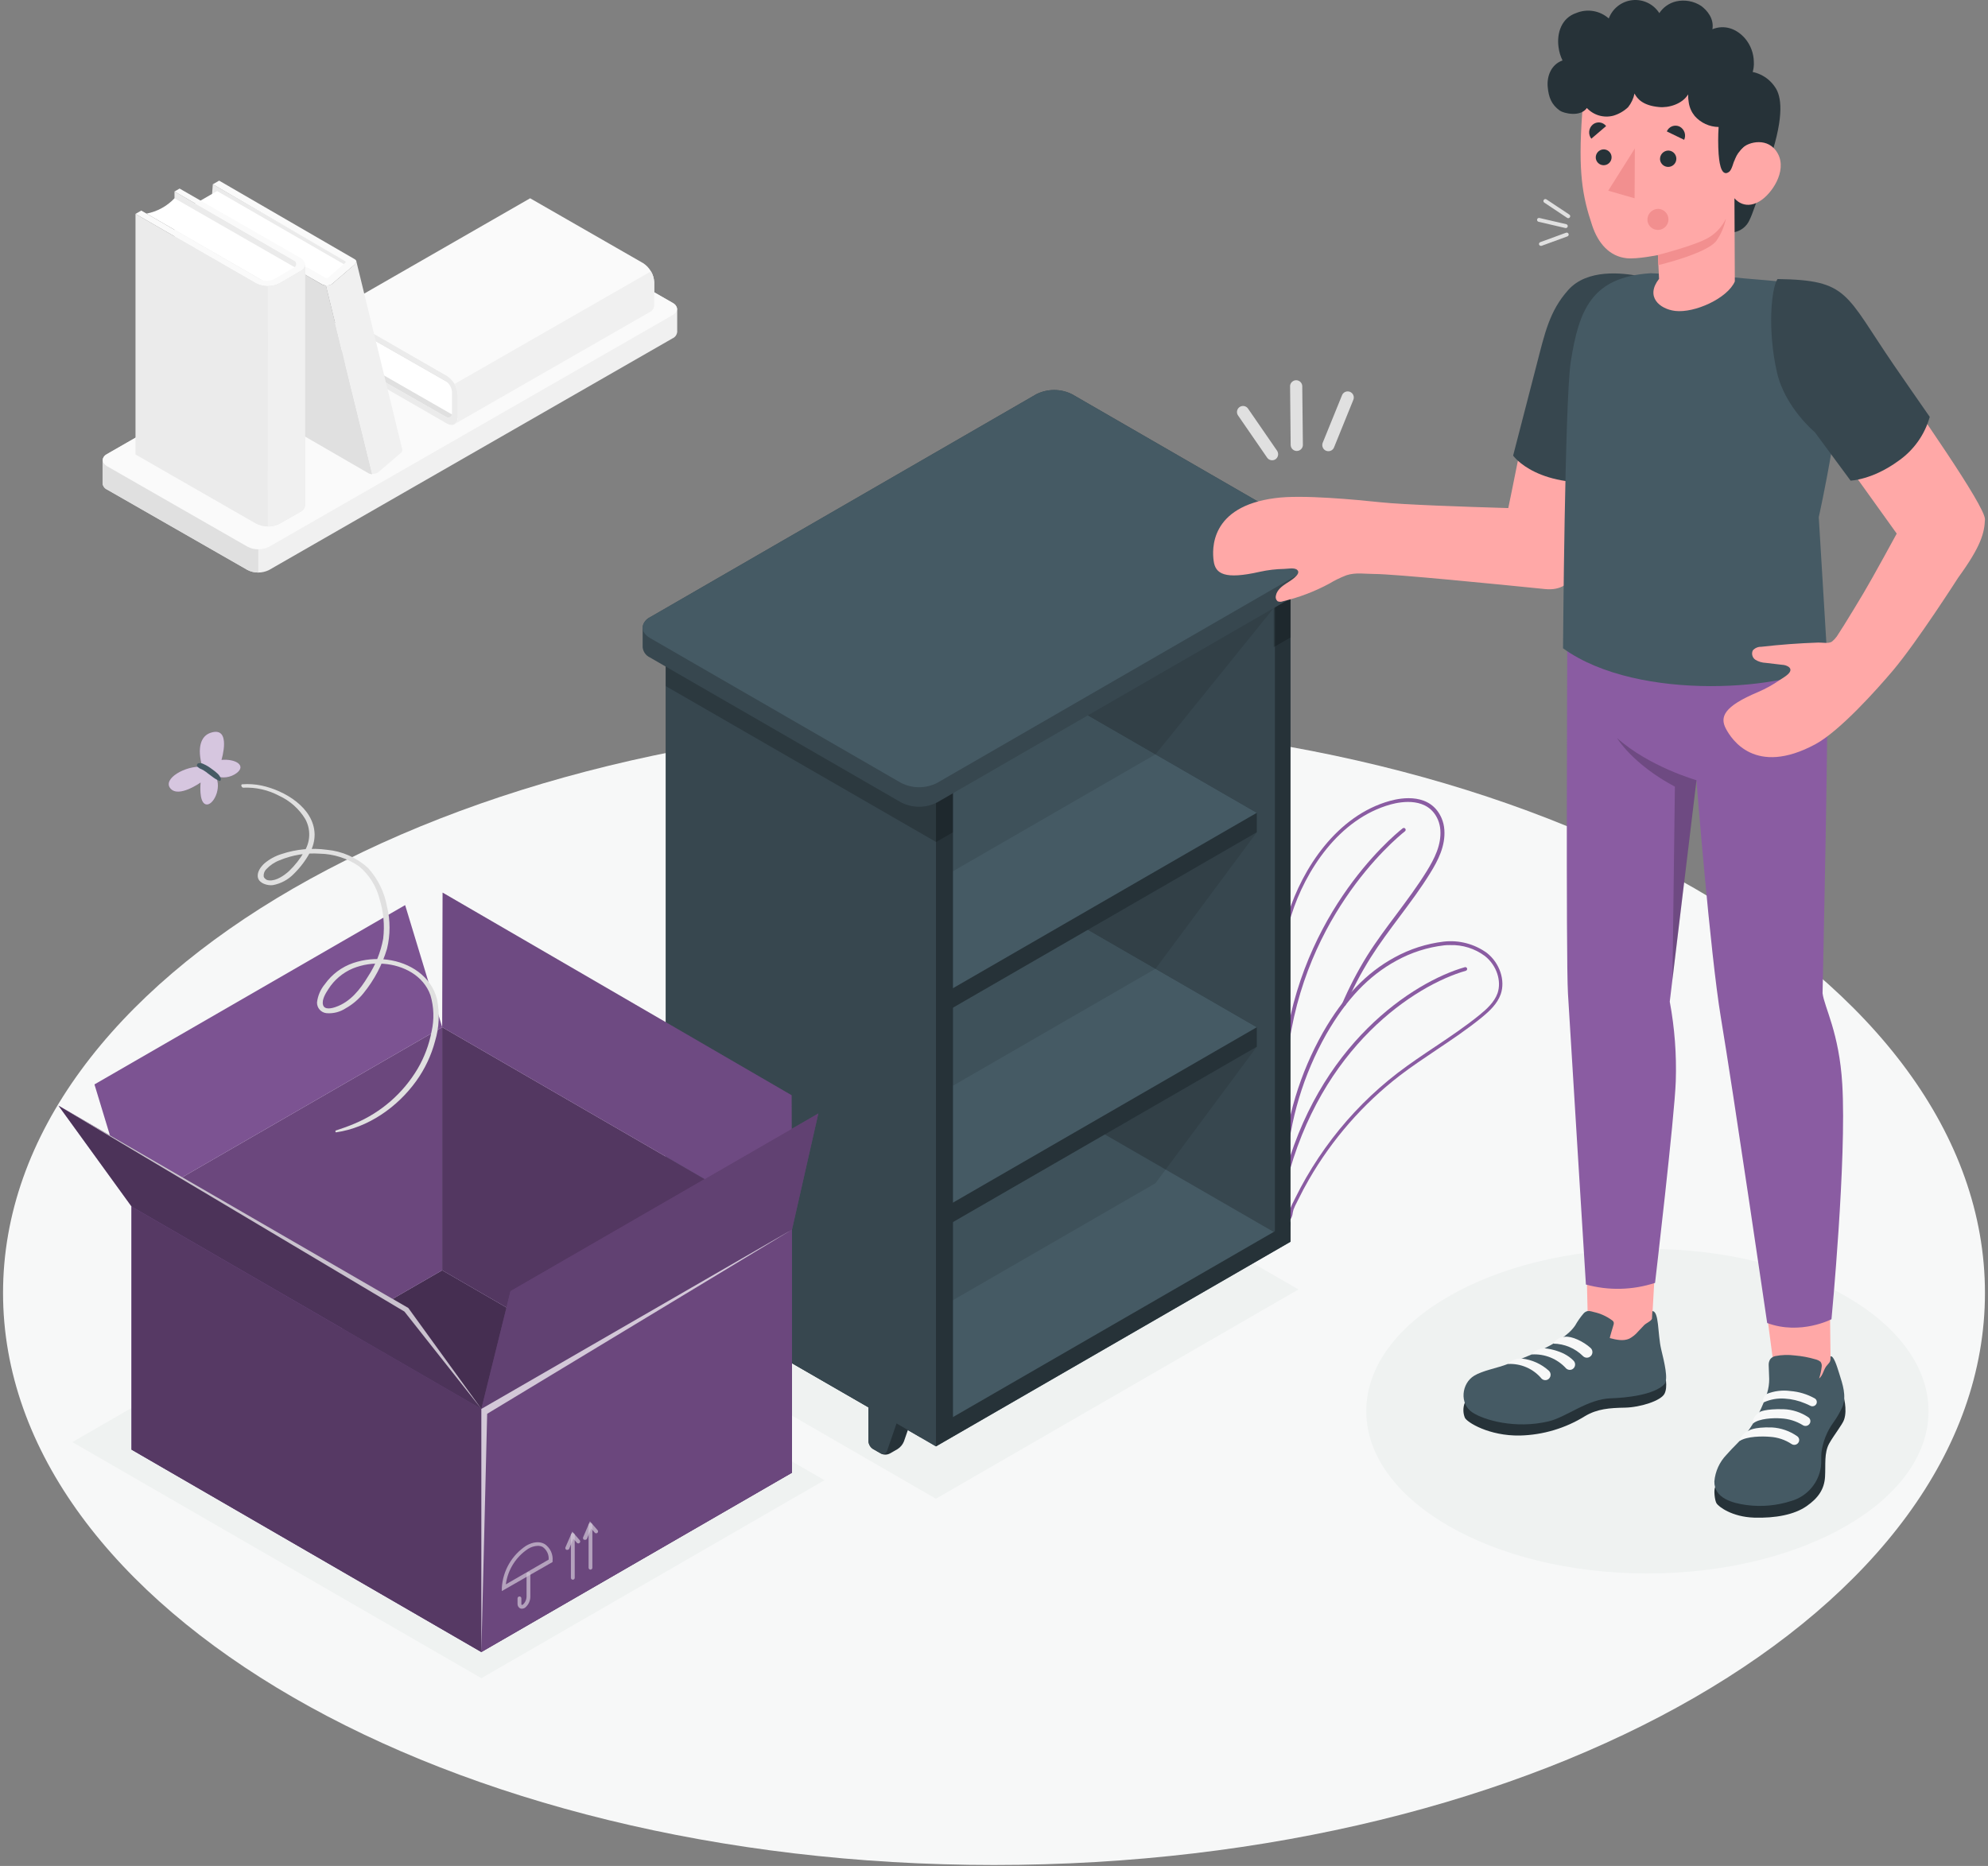<svg width="245" height="230" viewBox="0 0 245 230" fill="none" xmlns="http://www.w3.org/2000/svg">
<rect x="0" y="0" width="245" height="230" fill="#808080" stroke="none"/>
<path d="M122.5 229.882C189.948 229.882 244.625 198.313 244.625 159.37C244.625 120.428 189.948 88.859 122.5 88.859C55.052 88.859 0.375 120.428 0.375 159.37C0.375 198.313 55.052 229.882 122.5 229.882Z" fill="#F7F8F8"/>
<path d="M203.024 193.949C222.158 193.949 237.67 184.993 237.67 173.945C237.67 162.897 222.158 153.941 203.024 153.941C183.889 153.941 168.378 162.897 168.378 173.945C168.378 184.993 183.889 193.949 203.024 193.949Z" fill="#EFF2F1"/>
<path d="M115.342 184.736L76.258 162.163L120.932 136.372L160.021 158.939L115.342 184.736Z" fill="#EFF2F1"/>
<path d="M8.918 177.755L59.327 206.857L101.608 182.452L51.199 153.349L8.918 177.755Z" fill="#EFF2F1"/>
<path d="M83.458 40.961V38.096C83.436 37.931 83.372 37.773 83.272 37.64C83.172 37.506 83.039 37.401 82.887 37.333L65.587 27.409C65.175 27.202 64.72 27.094 64.258 27.094C63.797 27.094 63.342 27.202 62.929 27.409L13.211 55.956C13.058 56.024 12.925 56.129 12.825 56.263C12.725 56.397 12.661 56.554 12.64 56.719V59.585C12.661 59.75 12.724 59.908 12.824 60.041C12.925 60.175 13.058 60.281 13.211 60.347L30.505 70.256C30.917 70.463 31.372 70.571 31.834 70.571C32.295 70.571 32.75 70.463 33.163 70.256L82.881 41.709C83.034 41.642 83.168 41.536 83.268 41.403C83.368 41.269 83.431 41.111 83.452 40.946L83.458 40.961Z" fill="#F0F0F0"/>
<path d="M13.212 57.467L30.506 67.391C30.918 67.601 31.373 67.71 31.835 67.71C32.297 67.71 32.752 67.601 33.164 67.391L82.883 38.844C83.615 38.423 83.615 37.743 82.883 37.318L65.588 27.409C65.176 27.202 64.721 27.094 64.26 27.094C63.798 27.094 63.343 27.202 62.931 27.409L13.212 55.956C12.48 56.367 12.48 57.046 13.212 57.467Z" fill="#FAFAFA"/>
<path d="M31.834 67.713V70.573C31.371 70.579 30.915 70.471 30.505 70.256L13.211 60.358C13.058 60.291 12.925 60.186 12.824 60.052C12.724 59.918 12.661 59.761 12.64 59.595V56.725C12.65 56.609 12.687 56.497 12.749 56.398C12.546 56.766 12.697 57.192 13.211 57.488L30.505 67.396C30.914 67.614 31.371 67.723 31.834 67.713Z" fill="#E0E0E0"/>
<path d="M41.125 43.505L55.777 51.856L79.98 37.967L65.333 29.61L41.125 43.505Z" fill="#E0E0E0"/>
<path d="M55.944 51.223L41.81 43.11C42.177 41.912 42.15 40.627 41.732 39.446L55.777 47.47C55.777 47.47 56.047 48.358 55.944 51.223Z" fill="white"/>
<path d="M55.056 46.344C55.45 46.599 55.779 46.943 56.015 47.349C56.252 47.755 56.389 48.211 56.416 48.68V51.41C56.416 52.271 55.803 52.619 55.056 52.194L41.145 44.179V43.505L54.89 51.342C55.341 51.602 55.705 51.389 55.705 50.875V48.342C55.689 48.061 55.607 47.787 55.465 47.544C55.324 47.3 55.127 47.093 54.89 46.941L41.145 39.077V38.309L55.056 46.344Z" fill="#EBEBEB"/>
<path d="M41.147 38.335L65.334 24.44L79.26 32.434C79.655 32.689 79.985 33.034 80.221 33.441C80.457 33.848 80.594 34.305 80.62 34.775V37.52C80.638 37.688 80.611 37.858 80.54 38.011C80.47 38.165 80.359 38.297 80.22 38.392L56.017 52.287C56.154 52.189 56.262 52.057 56.332 51.904C56.401 51.751 56.428 51.582 56.412 51.415V48.68C56.386 48.21 56.25 47.754 56.014 47.348C55.777 46.942 55.447 46.598 55.052 46.344L41.147 38.335Z" fill="#FAFAFA"/>
<path d="M56.016 47.335C56.263 47.736 56.401 48.194 56.416 48.664V51.399C56.432 51.567 56.405 51.735 56.336 51.888C56.266 52.041 56.158 52.173 56.021 52.271L80.224 38.377C80.363 38.281 80.474 38.149 80.544 37.996C80.615 37.842 80.642 37.672 80.624 37.505V34.775C80.609 34.304 80.471 33.846 80.224 33.446L56.016 47.335Z" fill="#F0F0F0"/>
<path d="M26.228 22.717L26.088 24.565L42.448 33.342L42.817 32.262L26.228 22.717Z" fill="#EBEBEB"/>
<path d="M42.599 32.693L26.752 23.548L23.996 25.136L40.154 34.588L42.599 32.693Z" fill="white"/>
<path d="M37.18 33.607L35.623 51.97C35.63 52.178 35.688 52.38 35.79 52.561C35.892 52.741 36.036 52.895 36.209 53.008L45.401 58.329C45.548 58.41 45.712 58.456 45.879 58.464L40.17 35.205C40.003 35.196 39.84 35.152 39.692 35.076L39.033 34.691L37.18 33.607Z" fill="#E0E0E0"/>
<path d="M40.855 35.055L42.495 33.648L43.694 32.61C43.818 32.413 43.964 32.267 43.886 32.091L49.523 55.178C49.6 55.339 49.621 55.697 49.398 55.832L46.559 58.261C46.344 58.375 46.1 58.422 45.858 58.396L40.149 35.138C40.387 35.179 40.632 35.15 40.855 35.055Z" fill="#F0F0F0"/>
<path d="M43.699 31.941C44.021 32.127 43.943 32.335 43.699 32.615L40.855 35.05C40.674 35.144 40.472 35.194 40.268 35.194C40.064 35.194 39.863 35.144 39.682 35.05L37.18 33.607C36.853 33.42 36.796 33.15 37.05 33.005C37.217 32.937 37.398 32.908 37.578 32.921C37.758 32.933 37.932 32.987 38.088 33.077L40.061 34.219C40.121 34.25 40.188 34.266 40.255 34.266C40.323 34.266 40.389 34.25 40.45 34.219L42.526 32.413C42.635 32.351 42.635 32.252 42.526 32.19L26.228 22.717L27.007 22.266L43.699 31.941Z" fill="#FAFAFA"/>
<path d="M21.505 23.605L37.092 32.605V62.263L21.505 53.258V23.605Z" fill="#EBEBEB"/>
<path d="M36.588 33.098L21.505 24.44C20.582 25.419 19.374 26.08 18.053 26.33L33.012 34.951C33.012 34.951 33.977 34.723 36.588 33.098Z" fill="white"/>
<path d="M31.564 34.925C32.014 35.15 32.509 35.267 33.012 35.267C33.515 35.267 34.011 35.15 34.46 34.925L36.993 33.441C37.792 32.979 37.792 32.236 36.993 31.774L22.133 23.241L21.505 23.605L36.126 32.05C36.234 32.081 36.329 32.147 36.396 32.236C36.464 32.326 36.5 32.435 36.5 32.548C36.5 32.66 36.464 32.769 36.396 32.859C36.329 32.949 36.234 33.015 36.126 33.046L33.765 34.406C33.495 34.542 33.197 34.612 32.895 34.612C32.593 34.612 32.296 34.542 32.026 34.406L17.41 25.956L16.694 26.366L31.564 34.925Z" fill="#FAFAFA"/>
<path d="M16.699 26.366V56.019L31.564 64.552C32.014 64.777 32.509 64.894 33.012 64.894C33.515 64.894 34.011 64.777 34.46 64.552L37.004 63.093C37.169 63.02 37.311 62.904 37.416 62.757C37.522 62.61 37.585 62.438 37.6 62.258V32.605C37.584 32.785 37.519 32.958 37.412 33.105C37.305 33.251 37.16 33.365 36.993 33.435L34.46 34.925C34.011 35.15 33.515 35.267 33.012 35.267C32.509 35.267 32.014 35.15 31.564 34.925L16.699 26.366Z" fill="#EBEBEB"/>
<path d="M33.012 35.242C33.516 35.252 34.014 35.134 34.46 34.899L36.993 33.435C37.158 33.364 37.301 33.249 37.406 33.103C37.511 32.956 37.575 32.784 37.59 32.605V62.258C37.575 62.438 37.511 62.61 37.406 62.757C37.301 62.904 37.158 63.02 36.993 63.093L34.45 64.552C34.004 64.787 33.506 64.904 33.002 64.894L33.012 35.242Z" fill="#F0F0F0"/>
<path d="M158.225 142.885C158.147 141.572 157.971 140 157.758 138.173C156.964 131.238 155.879 121.74 158.755 112.641C160.504 107.103 164.718 100.537 171.3 98.715C172.764 98.31 176.303 97.713 177.663 100.854C177.854 101.307 177.969 101.79 178.001 102.281C178.141 104.274 177.243 106.034 176.246 107.637C175.099 109.501 173.771 111.271 172.483 112.994C171.269 114.624 170.008 116.305 168.907 118.049C167.719 119.944 166.678 121.928 165.793 123.982L165.372 123.8C166.255 121.725 167.297 119.721 168.487 117.805C169.592 116.046 170.859 114.354 172.084 112.719C173.361 111.006 174.679 109.241 175.821 107.399C176.776 105.842 177.637 104.175 177.508 102.312C177.479 101.873 177.378 101.441 177.207 101.035C175.992 98.227 172.732 98.788 171.388 99.156C164.983 100.931 160.867 107.357 159.154 112.776C156.31 121.786 157.39 131.228 158.179 138.121C158.386 139.953 158.568 141.536 158.646 142.86L158.225 142.885Z" fill="#8A5CA2"/>
<path d="M158.692 150.432C158.658 150.437 158.623 150.437 158.589 150.432C158.489 150.413 158.395 150.37 158.315 150.308C158.235 150.246 158.17 150.166 158.127 150.074C158.036 149.817 158.036 149.537 158.127 149.28C158.2 148.783 158.2 148.277 158.127 147.78C158.127 147.5 158.08 147.204 158.08 146.939V143.716C158.494 137.926 160.191 132.3 163.047 127.247C165.58 122.84 168.383 119.907 171.871 118.008C173.751 116.975 175.813 116.314 177.944 116.061C179.824 115.854 181.715 116.353 183.248 117.463C184.831 118.714 185.542 120.857 184.945 122.555C184.525 123.743 183.565 124.631 182.584 125.435C180.835 126.863 178.925 128.139 177.082 129.375C175.551 130.413 173.968 131.451 172.488 132.593C167.963 136.086 164.166 140.433 161.313 145.387C160.846 146.192 160.405 147.022 160 147.853L159.834 148.18C159.672 148.476 159.53 148.783 159.409 149.098C159.383 149.166 159.357 149.306 159.32 149.467C159.294 149.763 159.2 150.049 159.045 150.302C158.948 150.388 158.822 150.435 158.692 150.432ZM178.691 116.492C178.457 116.492 178.224 116.492 177.985 116.523C175.917 116.764 173.916 117.406 172.094 118.413C168.689 120.266 165.943 123.146 163.452 127.475C160.634 132.466 158.959 138.02 158.547 143.737V146.929C158.547 147.178 158.547 147.448 158.594 147.733C158.677 148.277 158.677 148.83 158.594 149.373C158.538 149.542 158.538 149.724 158.594 149.892C158.607 149.919 158.626 149.942 158.649 149.96C158.673 149.978 158.7 149.99 158.729 149.996C158.821 149.804 158.884 149.6 158.915 149.389C158.94 149.245 158.975 149.103 159.019 148.963C159.146 148.63 159.295 148.306 159.466 147.993L159.627 147.671C160.042 146.83 160.488 145.994 160.955 145.18C161.926 143.5 163.002 141.884 164.179 140.342C166.504 137.304 169.217 134.583 172.25 132.25C173.744 131.108 175.333 130.044 176.869 129.017C178.707 127.786 180.601 126.515 182.34 125.103C183.264 124.35 184.172 123.504 184.556 122.425C185.075 120.904 184.437 118.978 182.999 117.842C181.758 116.916 180.238 116.44 178.691 116.492Z" fill="#8A5CA2"/>
<path d="M158.303 146H158.246C158.217 145.993 158.189 145.981 158.165 145.963C158.141 145.945 158.12 145.923 158.105 145.897C158.089 145.872 158.079 145.843 158.075 145.814C158.071 145.784 158.072 145.754 158.08 145.725C162.362 128.648 174.201 121.029 180.523 119.217C180.581 119.201 180.643 119.208 180.695 119.238C180.748 119.267 180.787 119.315 180.804 119.373C180.82 119.431 180.813 119.494 180.784 119.547C180.755 119.6 180.706 119.64 180.648 119.658C174.419 121.439 162.757 128.96 158.526 145.834C158.512 145.882 158.482 145.924 158.442 145.954C158.402 145.983 158.353 146 158.303 146Z" fill="#8A5CA2"/>
<path d="M158.277 131.986C158.216 131.98 158.16 131.951 158.12 131.905C158.08 131.858 158.06 131.798 158.065 131.736C159.43 113.295 171.492 103.189 172.862 102.104C172.886 102.085 172.912 102.07 172.942 102.062C172.971 102.053 173.001 102.05 173.031 102.053C173.061 102.057 173.09 102.066 173.117 102.081C173.143 102.096 173.166 102.117 173.184 102.141C173.203 102.164 173.217 102.191 173.225 102.22C173.234 102.249 173.236 102.279 173.233 102.309C173.23 102.339 173.22 102.368 173.206 102.394C173.191 102.421 173.171 102.444 173.148 102.463C171.793 103.537 159.871 113.523 158.526 131.773C158.52 131.833 158.49 131.889 158.444 131.929C158.398 131.968 158.338 131.989 158.277 131.986Z" fill="#8A5CA2"/>
<path d="M156.839 67.671L127.976 51.015C127.752 50.855 127.491 50.757 127.217 50.73C126.944 50.704 126.668 50.75 126.418 50.865L124.342 52.064C124.114 52.223 123.932 52.44 123.816 52.693C123.701 52.946 123.654 53.225 123.683 53.501V132.505C123.725 133.274 123.949 134.023 124.335 134.691C124.721 135.358 125.258 135.925 125.905 136.346L154.763 152.981C154.986 153.142 155.247 153.241 155.521 153.268C155.794 153.296 156.07 153.25 156.32 153.136L158.396 151.932C158.622 151.773 158.801 151.556 158.915 151.304C159.029 151.052 159.074 150.775 159.045 150.5V71.512C159.005 70.744 158.784 69.996 158.401 69.328C158.018 68.661 157.483 68.093 156.839 67.671Z" fill="#263238"/>
<path d="M129.901 133.859L127.825 135.058V141.629C127.835 141.822 127.891 142.009 127.987 142.176C128.084 142.343 128.218 142.485 128.38 142.59L129.351 143.15C129.523 143.237 129.713 143.283 129.906 143.283C130.099 143.283 130.289 143.237 130.461 143.15L131.432 142.59C131.777 142.367 132.044 142.042 132.195 141.661L134.069 136.263L129.901 133.859Z" fill="#263238"/>
<path d="M127.825 141.629C127.835 141.822 127.891 142.009 127.987 142.176C128.084 142.343 128.218 142.484 128.38 142.59L129.351 143.15C129.418 143.191 129.493 143.216 129.571 143.223C129.649 143.23 129.728 143.22 129.801 143.192C129.875 143.165 129.941 143.121 129.995 143.064C130.049 143.008 130.09 142.939 130.114 142.865L131.977 137.461L127.825 135.058V141.629Z" fill="#37474F"/>
<path d="M150.725 145.844L148.649 147.048V153.614C148.658 153.807 148.713 153.995 148.809 154.162C148.904 154.33 149.038 154.473 149.199 154.579L150.175 155.14C150.346 155.227 150.535 155.272 150.727 155.272C150.92 155.272 151.109 155.227 151.28 155.14L152.256 154.579C152.601 154.357 152.868 154.032 153.019 153.65L154.888 148.247L150.725 145.844Z" fill="#263238"/>
<path d="M148.649 153.614C148.658 153.807 148.713 153.995 148.809 154.162C148.904 154.33 149.038 154.473 149.199 154.58L150.175 155.14C150.242 155.181 150.317 155.206 150.395 155.213C150.473 155.22 150.552 155.21 150.625 155.182C150.699 155.155 150.765 155.111 150.819 155.054C150.873 154.997 150.914 154.929 150.938 154.855L152.811 149.451L148.659 147.048L148.649 153.614Z" fill="#37474F"/>
<path d="M126.039 52.276L154.898 68.886C155.544 69.308 156.082 69.876 156.468 70.544C156.854 71.212 157.077 71.962 157.12 72.732V151.735C157.175 152.013 157.141 152.3 157.024 152.558C156.907 152.815 156.713 153.03 156.468 153.171C156.223 153.313 155.94 153.374 155.658 153.346C155.377 153.319 155.111 153.203 154.898 153.017L126.039 136.377C125.394 135.956 124.857 135.389 124.472 134.721C124.087 134.054 123.865 133.305 123.823 132.536V53.553C123.768 53.276 123.8 52.989 123.917 52.732C124.034 52.474 124.228 52.26 124.473 52.119C124.717 51.978 125 51.917 125.281 51.946C125.563 51.974 125.828 52.09 126.039 52.276Z" fill="#37474F"/>
<path d="M84.132 160.263L115.347 178.284L159.05 153.053L156.969 151.849L125.754 133.828L84.132 157.86V160.263Z" fill="#455A64"/>
<path d="M115.347 178.284V175.881L159.05 150.65V153.054L115.347 178.284Z" fill="#263238"/>
<path d="M154.887 126.619V129.022L115.347 151.849L84.132 133.828V131.425L123.672 108.598L154.887 126.619Z" fill="#263238"/>
<path d="M154.887 126.619L115.347 149.446L84.132 131.425L123.672 108.598L154.887 126.619Z" fill="#455A64"/>
<path d="M154.887 100.189V102.587L115.347 125.42L84.132 107.394V104.996L123.672 82.163L154.887 100.189Z" fill="#263238"/>
<path d="M154.887 100.189L115.347 123.017L84.132 104.996L123.672 82.163L154.887 100.189Z" fill="#455A64"/>
<path d="M115.212 91.672L86.353 75.036C86.131 74.875 85.869 74.776 85.596 74.749C85.322 74.721 85.047 74.767 84.796 74.881C84.423 75.094 83.094 75.867 82.72 76.08C82.493 76.239 82.312 76.457 82.197 76.71C82.082 76.962 82.037 77.241 82.066 77.517V156.5C82.109 157.27 82.332 158.019 82.718 158.686C83.104 159.353 83.642 159.92 84.288 160.341L113.146 176.981C113.369 177.142 113.63 177.242 113.904 177.269C114.177 177.296 114.453 177.251 114.703 177.137C115.077 176.919 116.416 176.151 116.78 175.928C117.008 175.77 117.19 175.554 117.307 175.302C117.424 175.05 117.471 174.771 117.444 174.495V95.518C117.401 94.746 117.177 93.996 116.789 93.327C116.401 92.659 115.861 92.092 115.212 91.672Z" fill="#263238"/>
<path opacity="0.2" d="M115.347 103.797L117.434 102.592V95.378L115.342 96.582L115.347 103.797Z" fill="black"/>
<path opacity="0.2" d="M156.974 79.765L159.061 78.566V71.351L156.969 72.555L156.974 79.765Z" fill="black"/>
<path d="M88.295 157.86L86.219 159.059V165.63C86.229 165.822 86.285 166.01 86.381 166.176C86.478 166.343 86.612 166.485 86.774 166.59L87.745 167.151C87.917 167.238 88.107 167.283 88.3 167.283C88.493 167.283 88.683 167.238 88.855 167.151L89.826 166.59C90.169 166.368 90.436 166.046 90.589 165.666L92.463 160.263L88.295 157.86Z" fill="#263238"/>
<path d="M86.213 165.63C86.224 165.822 86.28 166.01 86.376 166.176C86.473 166.343 86.607 166.485 86.769 166.59L87.739 167.151C87.806 167.191 87.882 167.216 87.96 167.223C88.038 167.231 88.117 167.22 88.19 167.193C88.263 167.165 88.33 167.122 88.384 167.065C88.438 167.008 88.478 166.94 88.502 166.865L90.376 161.462L86.224 159.059L86.213 165.63Z" fill="#37474F"/>
<path d="M109.103 169.876L107.027 171.075V177.646C107.036 177.838 107.091 178.025 107.187 178.192C107.282 178.359 107.416 178.501 107.577 178.606L108.553 179.166C108.724 179.254 108.913 179.299 109.106 179.299C109.298 179.299 109.487 179.254 109.658 179.166L110.634 178.606C110.976 178.382 111.242 178.06 111.397 177.682L113.266 172.279L109.103 169.876Z" fill="#263238"/>
<path d="M107.027 177.62C107.036 177.812 107.091 177.999 107.187 178.166C107.282 178.333 107.416 178.475 107.577 178.58L108.553 179.14C108.62 179.181 108.695 179.206 108.773 179.213C108.851 179.22 108.93 179.21 109.003 179.183C109.077 179.155 109.143 179.111 109.197 179.055C109.251 178.998 109.292 178.93 109.316 178.855L111.184 173.452L107.032 171.049L107.027 177.62Z" fill="#37474F"/>
<path d="M84.267 76.241L113.131 92.876C113.776 93.298 114.313 93.866 114.698 94.534C115.084 95.202 115.306 95.952 115.347 96.722V178.284C115.347 178.284 113.743 177.334 113.131 176.981L84.272 160.341C83.626 159.92 83.088 159.353 82.702 158.686C82.316 158.019 82.093 157.27 82.051 156.5V77.517C81.995 77.24 82.028 76.953 82.145 76.696C82.261 76.438 82.456 76.224 82.7 76.083C82.945 75.942 83.228 75.881 83.509 75.91C83.79 75.938 84.055 76.054 84.267 76.241Z" fill="#37474F"/>
<path opacity="0.2" d="M113.131 92.876L84.267 76.241C84.055 76.054 83.79 75.938 83.509 75.91C83.228 75.881 82.945 75.942 82.7 76.083C82.456 76.224 82.261 76.438 82.145 76.696C82.028 76.953 81.995 77.24 82.051 77.517V84.571L115.347 103.776V96.722C115.306 95.952 115.084 95.202 114.698 94.534C114.313 93.866 113.776 93.298 113.131 92.876Z" fill="black"/>
<path d="M163.988 67.749C163.964 67.474 163.866 67.21 163.705 66.984C163.545 66.759 163.327 66.58 163.075 66.467L132.135 48.602C131.447 48.254 130.687 48.072 129.916 48.072C129.145 48.072 128.385 48.254 127.697 48.602L80.111 76.08C79.859 76.193 79.641 76.371 79.481 76.597C79.32 76.822 79.222 77.086 79.198 77.362V79.765C79.222 80.04 79.32 80.305 79.481 80.53C79.641 80.755 79.859 80.934 80.111 81.047L111.051 98.907C111.738 99.258 112.499 99.44 113.27 99.44C114.042 99.44 114.802 99.258 115.489 98.907L163.075 71.434C163.327 71.321 163.545 71.143 163.705 70.917C163.866 70.692 163.964 70.428 163.988 70.152V67.749Z" fill="#37474F"/>
<path d="M111.05 96.504L80.11 78.644C78.885 77.933 78.885 76.786 80.11 76.08L127.695 48.602C128.383 48.254 129.143 48.072 129.914 48.072C130.685 48.072 131.445 48.254 132.133 48.602L163.073 66.467C164.303 67.178 164.303 68.32 163.073 69.031L115.487 96.504C114.8 96.854 114.04 97.037 113.269 97.037C112.497 97.037 111.737 96.854 111.05 96.504Z" fill="#455A64"/>
<path opacity="0.1" d="M156.969 74.954L142.405 92.98L117.434 107.399L117.428 97.786L156.969 74.954Z" fill="black"/>
<path opacity="0.1" d="M154.888 102.587L142.405 119.409L117.434 133.833V124.216L154.888 102.587Z" fill="black"/>
<path opacity="0.1" d="M154.888 129.022L142.405 145.844L117.434 160.268V150.65L154.888 129.022Z" fill="black"/>
<path d="M97.607 181.523L59.322 203.629L16.211 178.679L54.495 156.578L97.607 181.523Z" fill="#8A5CA2"/>
<path opacity="0.5" d="M97.607 181.523L59.322 203.629L16.211 178.679L54.495 156.578L97.607 181.523Z" fill="black"/>
<path d="M54.495 126.614V156.578L16.211 178.678V148.719L54.495 126.614Z" fill="#8A5CA2"/>
<path opacity="0.23" d="M54.495 126.614V156.578L16.211 178.678V148.719L54.495 126.614Z" fill="black"/>
<path d="M59.322 173.665V203.629L16.211 178.679V148.719L59.322 173.665Z" fill="#8A5CA2"/>
<path opacity="0.38" d="M59.322 173.665V203.629L16.211 178.679V148.719L59.322 173.665Z" fill="black"/>
<path d="M97.607 151.559V181.523L54.495 156.578V126.614L97.607 151.559Z" fill="#8A5CA2"/>
<path opacity="0.4" d="M97.607 151.559V181.523L54.495 156.578V126.614L97.607 151.559Z" fill="black"/>
<path d="M97.607 181.523V151.559L59.322 173.665V203.629L97.607 181.523Z" fill="#8A5CA2"/>
<path opacity="0.23" d="M97.607 181.523V151.559L59.322 173.665V203.629L97.607 181.523Z" fill="black"/>
<path d="M54.495 126.613L54.547 110.025L97.555 135.001L97.607 151.559L54.495 126.613Z" fill="#8A5CA2"/>
<path opacity="0.2" d="M54.495 126.613L54.547 110.025L97.555 135.001L97.607 151.559L54.495 126.613Z" fill="black"/>
<path d="M59.322 173.665L62.914 159.152L100.851 137.249L97.607 151.559L59.322 173.665Z" fill="#8A5CA2"/>
<path opacity="0.3" d="M59.322 173.665L62.914 159.152L100.851 137.249L97.607 151.559L59.322 173.665Z" fill="black"/>
<path d="M16.211 148.72L11.643 133.667L49.928 111.567L54.495 126.614L16.211 148.72Z" fill="#8A5CA2"/>
<path opacity="0.1" d="M16.211 148.72L11.643 133.667L49.928 111.567L54.495 126.614L16.211 148.72Z" fill="black"/>
<path d="M16.211 148.719L7.2 136.278L50.317 161.223L59.322 173.665L16.211 148.719Z" fill="#8A5CA2"/>
<path opacity="0.45" d="M16.211 148.719L7.2 136.278L50.317 161.223L59.322 173.665L16.211 148.719Z" fill="black"/>
<g opacity="0.7">
<path opacity="0.7" d="M70.596 194.717C70.533 194.717 70.473 194.692 70.429 194.649C70.384 194.605 70.358 194.546 70.357 194.483V189.21C70.358 189.147 70.384 189.087 70.428 189.042C70.473 188.998 70.533 188.972 70.596 188.971C70.658 188.972 70.718 188.998 70.761 189.043C70.805 189.087 70.829 189.147 70.829 189.21V194.483C70.829 194.545 70.805 194.605 70.761 194.648C70.717 194.692 70.658 194.717 70.596 194.717Z" fill="white"/>
<path opacity="0.7" d="M69.905 191.037C69.874 191.042 69.843 191.042 69.812 191.037C69.755 191.011 69.711 190.964 69.688 190.906C69.664 190.848 69.664 190.783 69.687 190.725L70.528 188.789L71.463 189.869C71.496 189.917 71.51 189.976 71.503 190.035C71.496 190.093 71.467 190.146 71.423 190.185C71.378 190.224 71.321 190.244 71.263 190.244C71.204 190.243 71.147 190.22 71.104 190.18L70.663 189.661L70.144 190.907C70.122 190.95 70.087 190.985 70.044 191.008C70.002 191.031 69.954 191.041 69.905 191.037Z" fill="white"/>
<path opacity="0.7" d="M72.771 193.476C72.708 193.475 72.649 193.449 72.605 193.405C72.561 193.36 72.537 193.3 72.537 193.237V187.969C72.537 187.907 72.562 187.848 72.606 187.804C72.649 187.76 72.709 187.736 72.771 187.736C72.833 187.736 72.892 187.76 72.936 187.804C72.98 187.848 73.004 187.907 73.004 187.969V193.232C73.005 193.264 72.999 193.295 72.988 193.324C72.977 193.353 72.96 193.38 72.938 193.403C72.916 193.425 72.89 193.443 72.862 193.456C72.833 193.469 72.802 193.476 72.771 193.476Z" fill="white"/>
<path opacity="0.7" d="M72.08 189.796C72.049 189.801 72.018 189.801 71.987 189.796C71.958 189.784 71.933 189.766 71.911 189.744C71.89 189.721 71.873 189.695 71.862 189.666C71.85 189.637 71.845 189.606 71.846 189.575C71.847 189.544 71.854 189.513 71.867 189.485L72.703 187.523L73.637 188.597C73.68 188.642 73.704 188.701 73.704 188.763C73.704 188.825 73.68 188.885 73.637 188.93C73.616 188.952 73.59 188.969 73.561 188.981C73.533 188.993 73.502 188.999 73.471 188.999C73.44 188.999 73.41 188.993 73.381 188.981C73.353 188.969 73.327 188.952 73.305 188.93L72.864 188.411L72.345 189.656C72.323 189.706 72.285 189.747 72.237 189.773C72.189 189.798 72.134 189.807 72.08 189.796Z" fill="white"/>
</g>
<g opacity="0.7">
<path opacity="0.7" d="M64.321 198.293C64.232 198.294 64.144 198.273 64.066 198.231C63.972 198.171 63.897 198.086 63.846 197.987C63.796 197.887 63.773 197.776 63.781 197.665V197.016C63.782 196.954 63.808 196.894 63.853 196.851C63.897 196.807 63.957 196.783 64.02 196.783C64.082 196.783 64.141 196.807 64.185 196.851C64.229 196.895 64.253 196.954 64.253 197.016V197.665C64.253 197.758 64.253 197.81 64.3 197.821C64.347 197.831 64.373 197.821 64.451 197.779C64.597 197.644 64.712 197.479 64.788 197.296C64.864 197.112 64.899 196.914 64.892 196.715V194.016C64.892 193.954 64.916 193.895 64.96 193.851C65.004 193.807 65.063 193.783 65.125 193.783C65.187 193.783 65.247 193.807 65.29 193.851C65.334 193.895 65.359 193.954 65.359 194.016V196.715C65.37 196.995 65.316 197.274 65.2 197.53C65.083 197.785 64.908 198.009 64.689 198.184C64.578 198.253 64.451 198.29 64.321 198.293Z" fill="white"/>
<path opacity="0.7" d="M61.845 196.118V195.713C61.907 194.674 62.211 193.663 62.732 192.762C63.254 191.861 63.979 191.094 64.85 190.523C65.701 190.035 66.511 189.963 67.134 190.326C67.466 190.554 67.731 190.867 67.901 191.232C68.071 191.597 68.139 192.001 68.099 192.402V192.537L61.845 196.118ZM66.262 190.544C65.846 190.563 65.443 190.688 65.089 190.907C64.343 191.398 63.711 192.044 63.236 192.801C62.762 193.557 62.455 194.407 62.338 195.293L67.617 192.241C67.639 191.94 67.584 191.639 67.456 191.366C67.327 191.094 67.131 190.858 66.885 190.684C66.693 190.583 66.478 190.535 66.262 190.544Z" fill="white"/>
</g>
<path opacity="0.7" d="M7.2 136.278L50.317 161.223L59.322 173.665L49.839 161.664L7.2 136.278Z" fill="white"/>
<path opacity="0.7" d="M97.607 151.559L59.322 173.665V203.629L60.038 174.267L97.607 151.559Z" fill="white"/>
<path d="M41.426 139.574C45.376 139.003 48.983 136.46 51.287 133.262C52.362 131.769 53.154 130.09 53.623 128.311C54.121 126.647 54.203 124.886 53.862 123.183C53.151 120.333 50.514 118.646 47.727 118.293C46.312 118.107 44.874 118.247 43.523 118.703C42.121 119.184 40.905 120.092 40.045 121.299C39.506 121.941 39.167 122.728 39.069 123.562C39.061 123.888 39.176 124.206 39.392 124.451C39.607 124.696 39.907 124.851 40.232 124.885C41.068 124.956 41.903 124.743 42.604 124.283C43.459 123.804 44.212 123.162 44.82 122.394C46.126 120.782 47.103 118.931 47.696 116.944C48.112 115.239 48.112 113.458 47.696 111.753C47.38 109.97 46.564 108.312 45.344 106.973C43.946 105.701 42.171 104.92 40.289 104.746C38.416 104.489 36.508 104.667 34.714 105.265C33.927 105.504 33.197 105.904 32.571 106.438C32.124 106.854 31.616 107.539 31.797 108.214C31.979 108.888 32.965 109.189 33.635 109.101C34.626 108.915 35.533 108.423 36.23 107.694C37.006 106.93 37.666 106.056 38.187 105.099C38.574 104.412 38.776 103.636 38.773 102.847C38.706 99.556 35.067 97.428 32.218 96.826C31.449 96.665 30.661 96.613 29.877 96.67C29.612 96.67 29.773 97.106 29.986 97.091C31.519 97.021 33.043 97.365 34.398 98.087C35.734 98.701 36.857 99.701 37.621 100.957C37.962 101.577 38.13 102.276 38.108 102.983C38.086 103.69 37.875 104.378 37.496 104.975C36.988 105.86 36.355 106.667 35.618 107.373C35 107.933 34.06 108.582 33.194 108.52C33.05 108.519 32.91 108.479 32.789 108.403C32.668 108.326 32.571 108.218 32.508 108.089C32.482 107.919 32.496 107.744 32.55 107.58C32.603 107.416 32.694 107.267 32.815 107.144C33.273 106.651 33.84 106.27 34.471 106.034C36.028 105.386 37.714 105.109 39.396 105.224C41.13 105.255 42.816 105.797 44.244 106.781C45.488 107.814 46.371 109.215 46.767 110.783C47.267 112.375 47.423 114.056 47.223 115.714C46.915 117.381 46.274 118.97 45.339 120.385C44.379 121.973 43.175 123.499 41.368 124.122C40.922 124.283 39.988 124.517 39.811 123.868C39.635 123.219 40.144 122.42 40.471 121.916C41.194 120.778 42.248 119.889 43.491 119.368C44.691 118.887 45.987 118.691 47.275 118.797C49.72 118.978 52.201 120.255 53.052 122.684C53.479 124.136 53.526 125.673 53.187 127.148C52.882 128.765 52.301 130.317 51.469 131.736C49.68 134.753 46.972 137.116 43.741 138.479C42.972 138.811 42.183 139.091 41.379 139.351C41.296 139.382 41.332 139.59 41.426 139.574Z" fill="#E0E0E0"/>
<path d="M24.925 94.511C22.849 94.36 19.989 95.995 21.007 97.189C22.024 98.383 24.723 96.452 24.723 96.452C24.723 96.452 24.469 98.866 25.351 99.141C26.233 99.416 27.427 97.111 26.545 95.637C26.97 95.805 27.431 95.862 27.885 95.804C28.339 95.746 28.77 95.575 29.14 95.305C30.396 94.381 29.067 93.509 27.297 93.665C27.297 93.665 28.564 89.513 26.005 90.307C24.723 90.696 24.271 92.196 24.925 94.511Z" fill="#8A5CA2"/>
<path opacity="0.65" d="M24.925 94.511C22.849 94.36 19.989 95.995 21.007 97.189C22.024 98.383 24.723 96.452 24.723 96.452C24.723 96.452 24.469 98.866 25.351 99.141C26.233 99.416 27.427 97.111 26.545 95.637C26.97 95.805 27.431 95.862 27.885 95.804C28.339 95.746 28.77 95.575 29.14 95.305C30.396 94.381 29.067 93.509 27.297 93.665C27.297 93.665 28.564 89.513 26.005 90.307C24.723 90.696 24.271 92.196 24.925 94.511Z" fill="white"/>
<path d="M26.856 95.393C26.741 95.281 26.62 95.175 26.493 95.077C26.311 94.936 26.119 94.802 25.938 94.667C25.761 94.538 25.575 94.422 25.382 94.319C25.271 94.257 25.157 94.202 25.04 94.153C24.878 94.077 24.698 94.048 24.521 94.07C24.474 94.071 24.429 94.085 24.39 94.11C24.35 94.134 24.318 94.169 24.297 94.211C24.276 94.252 24.266 94.298 24.269 94.345C24.272 94.391 24.287 94.436 24.313 94.475C24.456 94.629 24.634 94.747 24.832 94.817L25.112 94.968C25.304 95.082 25.476 95.212 25.631 95.341C25.787 95.471 25.995 95.596 26.15 95.725C26.418 95.943 26.718 96.118 27.038 96.245C27.052 96.252 27.068 96.256 27.085 96.256C27.101 96.256 27.117 96.252 27.131 96.245C27.396 96.037 27.007 95.544 26.856 95.393Z" fill="#455A64"/>
<path d="M192.332 37.411C190.063 40.463 187.027 57.244 185.88 62.626C180.362 62.465 172.982 62.206 170.189 61.915C167.075 61.588 160.426 60.95 157.161 61.396C149.059 62.434 149.376 67.76 149.573 69.15C149.786 70.739 150.922 71.466 155.282 70.474C156.258 70.26 157.253 70.143 158.251 70.126C158.672 70.126 159.559 69.913 159.891 70.272C160.411 70.791 158.91 71.663 158.537 71.901C157.961 72.275 157.359 72.748 157.239 73.422C157.205 73.546 157.207 73.676 157.245 73.799C157.282 73.921 157.354 74.03 157.452 74.113C157.663 74.199 157.9 74.199 158.111 74.113C160.101 73.64 162.021 72.909 163.821 71.938C164.499 71.529 165.213 71.181 165.954 70.9C167.08 70.536 168.243 70.749 169.374 70.749C171.809 70.749 184.676 72.026 190.395 72.607C194.356 73.007 194.776 69.099 196.141 65.138C197.818 60.228 201.788 34.406 201.788 34.406C197.781 33.825 195.031 33.788 192.332 37.411Z" fill="#FFA8A7"/>
<path d="M201.851 34.001C199.936 33.648 195.622 33.114 193.276 35.735C190.93 38.356 190.375 41.107 189.342 45.078C188.309 49.048 186.477 56.159 186.477 56.159C186.477 56.159 189.503 60.503 198.975 59.273L201.851 34.001Z" fill="#37474F"/>
<path d="M225.639 171.246L218.979 171.251L217.064 156.796L225.467 156.464L225.639 171.246Z" fill="#FFA8A7"/>
<path d="M203.527 164.026C202.396 165.993 198.757 165.832 195.742 165.137L195.394 150.925L204.295 150.573L203.527 164.026Z" fill="#FFA8A7"/>
<path d="M225.187 79.905C225.426 86.056 224.611 122.425 224.611 122.425C224.834 124.19 226.661 127.267 227.04 133.636C227.595 142.885 225.711 162.609 225.711 162.609C225.711 162.609 221.896 164.602 217.785 163.076C217.785 163.076 213.602 134.529 212.076 125.404C210.757 117.463 209.065 96.161 209.065 96.161L205.78 123.463C206.382 126.695 206.631 129.982 206.522 133.268C206.387 137.513 203.968 158.13 203.968 158.13C201.209 159.032 198.245 159.103 195.446 158.332C195.446 158.332 193.463 126.338 193.235 122.461C192.975 118.039 193.152 79.002 193.152 79.002L225.187 79.905Z" fill="#8A5CA2"/>
<path opacity="0.2" d="M209.076 96.172C209.076 96.172 203.257 94.521 199.292 90.981C199.292 90.981 201.15 94.153 206.413 96.966L206.112 120.795L209.076 96.172Z" fill="black"/>
<path d="M211.391 183.303C211.178 183.521 211.302 184.959 211.562 185.333C211.821 185.706 213.41 186.973 216.166 187.066C218.797 187.149 221.123 186.703 222.623 185.665C224.123 184.627 224.829 183.521 224.917 182.031C225.005 180.542 224.782 179.094 225.436 177.915C226.054 176.831 227.055 175.59 227.258 175.004C227.709 173.732 227.159 171.962 227.159 171.962L211.391 183.303Z" fill="#263238"/>
<path d="M218.035 169.979C218.038 170.547 217.957 171.112 217.796 171.656C217.233 173.426 216.386 175.093 215.289 176.592C214.531 177.563 213.576 178.377 212.772 179.317C211.911 180.208 211.383 181.368 211.277 182.602C211.246 184.679 213.509 185.276 215.237 185.514C217.111 185.761 219.016 185.584 220.811 184.995C221.757 184.71 222.601 184.158 223.24 183.404C223.879 182.651 224.286 181.729 224.414 180.749C224.486 180.173 224.414 179.592 224.476 179.016C224.652 177.693 225.153 176.434 225.934 175.351C226.387 174.725 226.773 174.054 227.087 173.348C227.569 172.05 227.087 170.633 226.692 169.382C226.355 168.298 225.971 167.068 225.592 167.187C225.592 167.763 225.592 167.815 225.223 168.225C224.704 168.744 224.73 169.466 224.185 169.917C224.343 169.438 224.451 168.944 224.507 168.443C224.533 168.239 224.483 168.032 224.367 167.862C224.179 167.709 223.959 167.603 223.723 167.55C222.902 167.308 222.059 167.149 221.206 167.078C220.394 166.971 219.57 166.997 218.766 167.156C218.529 167.211 218.317 167.344 218.164 167.535C218.031 167.747 217.964 167.995 217.972 168.246C217.972 168.583 218.029 169.429 218.035 169.979Z" fill="#455A64"/>
<path d="M216.062 175.445C216.809 174.843 218.522 174.765 219.467 174.832C220.424 174.876 221.354 175.162 222.171 175.663C222.291 175.743 222.436 175.778 222.58 175.761C222.724 175.744 222.857 175.676 222.955 175.569C223.012 175.509 223.055 175.437 223.082 175.358C223.109 175.279 223.118 175.195 223.109 175.112C223.1 175.029 223.074 174.949 223.031 174.877C222.988 174.806 222.93 174.745 222.861 174.698C221.959 174.086 220.903 173.741 219.814 173.701C217.5 173.633 216.84 174.054 216.84 174.054C216.84 174.054 215.807 174.77 216.062 175.445Z" fill="#F7F8F8"/>
<path d="M214.38 177.625C215.32 177.018 217.214 177.023 218.154 177.106C219.095 177.166 220.005 177.472 220.791 177.993C220.91 178.073 221.054 178.108 221.197 178.091C221.34 178.074 221.472 178.006 221.569 177.9C221.628 177.84 221.672 177.768 221.7 177.689C221.727 177.611 221.737 177.527 221.729 177.443C221.72 177.36 221.694 177.28 221.651 177.208C221.608 177.136 221.55 177.075 221.481 177.028C220.564 176.385 219.485 176.011 218.367 175.948C216.046 175.876 215.465 176.369 215.465 176.369C215.202 176.483 214.967 176.655 214.779 176.873C214.591 177.09 214.455 177.347 214.38 177.625Z" fill="#F7F8F8"/>
<path d="M220.645 171.459C219.665 171.325 218.668 171.446 217.749 171.812C217.354 172.056 217.11 172.71 217.375 172.85C218.179 172.489 219.06 172.332 219.939 172.393C220.808 172.444 221.661 172.644 222.462 172.985C222.664 173.062 222.903 173.177 223.11 173.28C223.177 173.314 223.25 173.335 223.324 173.34C223.399 173.345 223.473 173.334 223.544 173.31C223.614 173.285 223.679 173.246 223.734 173.196C223.789 173.145 223.833 173.084 223.863 173.016C223.912 172.898 223.916 172.766 223.874 172.645C223.832 172.524 223.747 172.424 223.635 172.362C222.715 171.849 221.695 171.541 220.645 171.459Z" fill="#F7F8F8"/>
<path d="M180.524 172.891C180.288 173.485 180.288 174.146 180.524 174.739C180.752 175.294 183.503 177.018 187.323 176.945C190.164 176.876 192.934 176.048 195.347 174.547C196.847 173.654 198.368 173.545 200.257 173.509C202.147 173.473 204.669 172.668 205.126 171.806C205.583 170.945 205.178 169.403 205.178 169.403L180.524 172.891Z" fill="#263238"/>
<path d="M196.458 161.732L196.162 161.654C195.994 161.603 195.817 161.587 195.643 161.607C195.456 161.652 195.287 161.754 195.16 161.898C194.767 162.358 194.42 162.855 194.122 163.382C193.266 164.644 191.527 165.645 189.658 166.543C188.382 167.151 187.141 167.613 185.828 168.126C184.515 168.64 182.714 168.931 181.676 169.575C180.118 170.514 179.823 173.031 181.473 174.111C182.906 175.045 186.726 176.161 190.816 175.206C193.053 174.687 195.617 172.445 198.524 172.357C200.377 172.3 203.885 171.947 205.136 170.602C205.609 170.005 205.136 168.007 204.716 166.284C204.28 164.405 204.477 161.612 203.636 161.612L203.584 162.552C203.506 162.832 202.847 163.107 202.64 163.325L201.892 164.114C201.586 164.48 201.212 164.783 200.792 165.007C200.05 165.339 199.183 165.142 198.389 164.934C198.358 164.934 198.788 163.491 198.835 163.351C198.882 163.242 198.896 163.121 198.877 163.003C198.837 162.888 198.758 162.791 198.653 162.728C197.998 162.248 197.251 161.909 196.458 161.732Z" fill="#455A64"/>
<path d="M191.434 165.619C191.579 165.372 191.784 165.165 192.029 165.018C192.275 164.87 192.554 164.786 192.84 164.773C193.686 164.659 195.134 165.344 196.022 166.149C196.106 166.224 196.17 166.319 196.208 166.425C196.247 166.531 196.259 166.644 196.244 166.756C196.228 166.867 196.186 166.974 196.12 167.065C196.054 167.156 195.967 167.23 195.866 167.28C195.74 167.343 195.597 167.365 195.457 167.342C195.317 167.32 195.188 167.255 195.088 167.156C194.116 166.188 192.805 165.637 191.434 165.619Z" fill="#F7F8F8"/>
<path d="M188.766 166.953C188.96 166.705 189.212 166.507 189.499 166.376C189.786 166.245 190.101 166.185 190.416 166.201C190.416 166.201 192.607 166.367 193.899 167.696C193.979 167.769 194.04 167.86 194.077 167.961C194.114 168.063 194.126 168.172 194.111 168.279C194.097 168.386 194.057 168.488 193.995 168.576C193.933 168.664 193.85 168.736 193.754 168.786C193.631 168.845 193.493 168.866 193.359 168.845C193.224 168.823 193.099 168.761 193.001 168.666C192.469 168.081 191.812 167.623 191.079 167.326C190.346 167.03 189.555 166.902 188.766 166.953Z" fill="#F7F8F8"/>
<path d="M185.833 168.126C186.054 167.898 186.321 167.72 186.617 167.605C186.912 167.489 187.229 167.439 187.546 167.457C188.787 167.594 189.953 168.119 190.878 168.957C190.958 169.03 191.019 169.122 191.056 169.224C191.093 169.325 191.105 169.435 191.09 169.542C191.076 169.65 191.036 169.752 190.974 169.841C190.912 169.93 190.829 170.002 190.733 170.052C190.61 170.113 190.472 170.133 190.337 170.111C190.202 170.088 190.077 170.024 189.98 169.927C189.477 169.326 188.84 168.85 188.12 168.537C187.4 168.224 186.617 168.084 185.833 168.126Z" fill="#F7F8F8"/>
<path d="M212.948 34.115C215.398 34.396 218.294 34.546 220.635 34.852C223.65 35.247 226.002 38.366 226.739 43.193C227.548 48.508 224.144 63.747 224.144 63.747L225.228 81.716C220.811 84.971 202.001 86.679 192.627 79.91C192.627 79.91 192.845 49.328 193.577 44.615C194.584 38.154 196.172 34.141 203.439 33.679L212.948 34.115Z" fill="#455A64"/>
<path d="M229.697 73.043C228.903 74.372 228.104 75.701 227.284 77.014C226.983 77.502 226.676 77.985 226.36 78.462C226.188 78.696 225.988 78.907 225.763 79.09C225.369 79.36 224.548 79.189 224.071 79.204C221.725 79.284 219.386 79.457 217.053 79.724C216.858 79.717 216.664 79.754 216.485 79.831C216.305 79.908 216.145 80.024 216.015 80.17C215.92 80.371 215.9 80.6 215.962 80.814C216.023 81.028 216.16 81.213 216.348 81.332C216.73 81.562 217.164 81.69 217.609 81.706L219.633 81.945C219.922 81.955 220.202 82.044 220.443 82.204C221.18 82.801 219.773 83.518 219.353 83.808C218.507 84.396 217.605 84.897 216.659 85.303C212.439 87.078 211.925 88.365 212.704 89.829C213.379 91.101 216.296 95.725 223.708 91.745C226.692 90.141 231.234 85.075 233.305 82.625C236.284 79.09 241.324 71.206 241.324 71.206C244.189 67.272 244.557 65.657 244.625 64.022C244.692 62.388 235.801 49.811 232.78 45.394C229.76 40.977 228.322 35.605 220.635 34.868C220.635 34.868 217.707 44.148 222.555 50.154L233.751 65.772C233.751 65.772 230.787 71.222 229.697 73.043Z" fill="#FFA8A7"/>
<path d="M237.821 51.384C236.383 49.308 234.883 47.169 233.435 45.051C227.336 36.15 227.85 34.52 219.057 34.396C218.279 35.589 217.817 40.728 218.99 45.887C219.971 50.221 223.661 53.278 223.661 53.278L228.063 59.242C228.063 59.242 230.756 59.159 233.985 56.792C235.849 55.486 237.205 53.575 237.821 51.384Z" fill="#37474F"/>
<path d="M218.746 10.722C218.304 10.064 217.691 9.537 216.974 9.199C216.256 8.861 215.461 8.723 214.671 8.802L214.214 19.945L213.467 24.061L213.597 28.645C214.031 28.583 214.442 28.413 214.792 28.15C215.143 27.887 215.421 27.539 215.6 27.139C216.285 25.821 218.195 19.447 218.195 19.447C219.908 14.21 219.545 11.843 218.746 10.722Z" fill="#263238"/>
<path d="M213.695 19.997C213.888 19.32 214.259 18.707 214.77 18.222C215.408 17.537 217.951 16.795 219.109 18.954C220.266 21.113 218.315 23.963 216.809 24.835C214.884 25.956 213.752 24.43 213.752 24.43L213.799 34.691C212.901 36.767 208.847 38.615 206.434 38.325C204.513 38.081 202.743 36.57 204.461 34.37L204.321 31.442C204.321 31.442 201.752 31.961 200.48 31.831C198.368 31.613 196.961 30.02 196.214 27.778C195.01 24.176 194.475 21.248 194.984 14.023C195.544 6.108 204.695 5.573 209.797 8.438C214.899 11.303 213.695 19.997 213.695 19.997Z" fill="#FFA8A7"/>
<path d="M192.072 5.802C191.839 4.073 192.435 2.22 194.247 1.608C194.912 1.33 195.641 1.245 196.352 1.363C197.063 1.482 197.726 1.799 198.264 2.277C198.491 1.668 198.884 1.133 199.398 0.734C199.912 0.336 200.527 0.088 201.174 0.019C201.821 -0.049 202.475 0.064 203.061 0.347C203.647 0.629 204.143 1.069 204.493 1.618C204.974 0.887 205.717 0.369 206.569 0.17C207.094 0.053 207.638 0.042 208.167 0.138C208.697 0.234 209.202 0.436 209.652 0.731C210.389 1.276 211.256 2.288 211.038 3.601C212.496 3.014 214.017 3.502 215.102 4.79C215.747 5.578 216.113 6.558 216.14 7.577C216.178 8.106 216.101 8.637 215.917 9.134C215.709 9.606 215.284 9.918 215.159 10.452C214.978 10.923 214.885 11.422 214.884 11.926C215.003 12.798 215.195 13.67 215.31 14.521C215.432 15.369 215.503 16.224 215.522 17.08C215.495 17.282 215.425 17.475 215.317 17.647C215.208 17.819 215.064 17.966 214.894 18.077C214.41 18.501 214.034 19.035 213.799 19.634C213.617 20.008 213.441 20.932 213.083 21.191C211.977 21.965 211.853 19.463 211.801 18.98C211.73 17.872 211.73 16.761 211.801 15.653C211.243 15.646 210.693 15.522 210.187 15.29C209.68 15.057 209.227 14.721 208.858 14.303C208.475 13.834 208.222 13.272 208.126 12.674C208.066 12.331 208.038 11.983 208.043 11.636C207.321 12.829 205.645 13.317 204.451 13.193C202.448 13.011 201.757 12.155 201.436 11.527C201.309 12.146 201.037 12.726 200.641 13.219C200.13 13.7 199.513 14.055 198.84 14.257C198.26 14.412 197.649 14.405 197.072 14.239C196.495 14.073 195.974 13.752 195.565 13.312C194.75 14.48 192.685 13.961 192.228 13.634C191.19 12.881 190.852 11.983 190.738 10.701C190.624 9.419 191.143 7.956 192.565 7.452C192.309 6.934 192.142 6.376 192.072 5.802Z" fill="#263238"/>
<path d="M204.322 31.427C204.322 31.427 208.962 30.254 210.55 29.299C211.489 28.748 212.24 27.927 212.704 26.942C212.504 27.914 212.11 28.835 211.547 29.651C210.425 31.245 204.373 32.678 204.373 32.678L204.322 31.427Z" fill="#F28F8F"/>
<path d="M204.581 19.655C204.599 19.852 204.674 20.039 204.797 20.193C204.92 20.347 205.085 20.462 205.273 20.523C205.461 20.584 205.662 20.589 205.852 20.536C206.043 20.483 206.213 20.376 206.343 20.227C206.473 20.079 206.556 19.895 206.582 19.699C206.608 19.504 206.576 19.305 206.49 19.127C206.405 18.949 206.268 18.801 206.099 18.7C205.929 18.599 205.733 18.55 205.536 18.56C205.265 18.581 205.014 18.708 204.835 18.912C204.656 19.117 204.565 19.384 204.581 19.655Z" fill="#263238"/>
<path d="M203.029 27.165C203.052 27.419 203.15 27.659 203.309 27.857C203.469 28.056 203.683 28.203 203.925 28.28C204.167 28.358 204.427 28.362 204.672 28.293C204.917 28.224 205.136 28.085 205.302 27.893C205.469 27.7 205.575 27.463 205.607 27.211C205.64 26.959 205.598 26.703 205.486 26.474C205.375 26.246 205.198 26.055 204.979 25.926C204.76 25.797 204.508 25.735 204.254 25.748C203.904 25.776 203.58 25.941 203.351 26.206C203.121 26.471 203.006 26.816 203.029 27.165Z" fill="#F28F8F"/>
<path d="M205.417 16.198L207.555 17.236C207.688 16.943 207.704 16.61 207.598 16.306C207.493 16.002 207.275 15.749 206.989 15.601C206.847 15.533 206.693 15.495 206.536 15.488C206.379 15.482 206.222 15.507 206.075 15.563C205.928 15.619 205.794 15.704 205.681 15.813C205.568 15.922 205.478 16.053 205.417 16.198Z" fill="#263238"/>
<path d="M196.115 17.096L197.937 15.539C197.842 15.415 197.723 15.311 197.586 15.235C197.45 15.158 197.299 15.111 197.143 15.095C196.988 15.079 196.831 15.095 196.682 15.141C196.532 15.188 196.394 15.265 196.276 15.367C196.033 15.58 195.881 15.878 195.851 16.2C195.821 16.521 195.916 16.842 196.115 17.096Z" fill="#263238"/>
<path d="M196.661 19.452C196.673 19.644 196.742 19.828 196.859 19.981C196.976 20.134 197.135 20.249 197.317 20.312C197.499 20.374 197.696 20.382 197.882 20.333C198.068 20.284 198.235 20.181 198.363 20.038C198.491 19.894 198.574 19.716 198.601 19.525C198.627 19.334 198.597 19.14 198.514 18.967C198.431 18.793 198.298 18.648 198.133 18.55C197.967 18.452 197.777 18.404 197.585 18.414C197.325 18.432 197.083 18.55 196.91 18.744C196.737 18.939 196.648 19.193 196.661 19.452Z" fill="#263238"/>
<path d="M201.477 18.3L201.446 24.44L198.197 23.506L201.477 18.3Z" fill="#F28F8F"/>
<path d="M193.323 26.89C193.353 26.884 193.381 26.871 193.406 26.853C193.431 26.835 193.452 26.813 193.468 26.787C193.487 26.761 193.5 26.732 193.507 26.701C193.513 26.67 193.514 26.638 193.508 26.607C193.502 26.576 193.49 26.547 193.473 26.52C193.455 26.494 193.432 26.471 193.406 26.454L190.582 24.575C190.556 24.558 190.527 24.546 190.496 24.54C190.465 24.534 190.433 24.534 190.402 24.54C190.371 24.546 190.342 24.558 190.316 24.576C190.29 24.594 190.267 24.616 190.25 24.643C190.232 24.669 190.219 24.698 190.213 24.729C190.206 24.76 190.206 24.792 190.212 24.823C190.219 24.855 190.231 24.884 190.249 24.91C190.267 24.936 190.291 24.958 190.318 24.975L193.136 26.854C193.162 26.873 193.193 26.887 193.225 26.893C193.258 26.899 193.291 26.898 193.323 26.89Z" fill="#E0E0E0"/>
<path d="M193.022 28.105C193.066 28.094 193.106 28.071 193.138 28.039C193.17 28.007 193.192 27.967 193.203 27.923C193.217 27.861 193.206 27.795 193.172 27.741C193.138 27.686 193.084 27.647 193.022 27.633L189.721 26.869C189.69 26.862 189.658 26.86 189.627 26.865C189.595 26.87 189.565 26.881 189.538 26.897C189.511 26.913 189.488 26.935 189.469 26.961C189.451 26.986 189.437 27.015 189.43 27.046C189.416 27.109 189.427 27.174 189.461 27.229C189.495 27.283 189.549 27.322 189.612 27.337L192.913 28.105C192.949 28.11 192.986 28.11 193.022 28.105Z" fill="#E0E0E0"/>
<path d="M189.954 30.3H189.986L193.167 29.138C193.227 29.116 193.276 29.071 193.303 29.013C193.329 28.955 193.332 28.889 193.31 28.829C193.288 28.769 193.243 28.72 193.185 28.694C193.127 28.667 193.061 28.664 193.001 28.686L189.819 29.849C189.79 29.86 189.762 29.877 189.739 29.898C189.716 29.92 189.697 29.946 189.684 29.975C189.671 30.004 189.664 30.035 189.663 30.067C189.662 30.099 189.668 30.131 189.679 30.16C189.701 30.212 189.741 30.255 189.791 30.281C189.842 30.306 189.899 30.313 189.954 30.3Z" fill="#E0E0E0"/>
<path d="M163.037 55.199C163.102 55.33 163.205 55.44 163.332 55.514C163.46 55.588 163.606 55.623 163.753 55.614C163.9 55.606 164.041 55.555 164.159 55.467C164.277 55.38 164.367 55.259 164.417 55.121L166.784 49.282C166.823 49.188 166.842 49.088 166.84 48.986C166.839 48.885 166.818 48.785 166.777 48.693C166.736 48.6 166.677 48.517 166.603 48.447C166.53 48.378 166.443 48.324 166.348 48.289C166.253 48.255 166.152 48.239 166.051 48.244C165.949 48.249 165.85 48.275 165.759 48.319C165.668 48.363 165.587 48.425 165.521 48.501C165.454 48.578 165.404 48.666 165.372 48.763L163 54.602C162.965 54.699 162.95 54.801 162.957 54.904C162.963 55.007 162.99 55.107 163.037 55.199Z" fill="#E0E0E0"/>
<path d="M159.139 55.168C159.215 55.321 159.34 55.443 159.494 55.516C159.649 55.588 159.824 55.606 159.989 55.566C160.155 55.526 160.303 55.431 160.408 55.297C160.513 55.162 160.569 54.996 160.566 54.825L160.489 47.558C160.473 47.37 160.387 47.195 160.248 47.067C160.109 46.939 159.927 46.868 159.739 46.868C159.55 46.868 159.368 46.939 159.229 47.067C159.09 47.195 159.004 47.37 158.989 47.558L159.061 54.825C159.06 54.944 159.086 55.061 159.139 55.168Z" fill="#E0E0E0"/>
<path d="M152.532 51.124L152.578 51.212L156.154 56.403C156.265 56.567 156.436 56.681 156.631 56.72C156.825 56.759 157.027 56.719 157.193 56.611C157.354 56.497 157.465 56.326 157.503 56.132C157.541 55.939 157.502 55.738 157.395 55.572L153.819 50.382C153.715 50.221 153.553 50.106 153.366 50.061C153.18 50.017 152.983 50.045 152.817 50.141C152.651 50.237 152.528 50.393 152.474 50.577C152.42 50.761 152.439 50.959 152.526 51.129L152.532 51.124Z" fill="#E0E0E0"/>
</svg>
